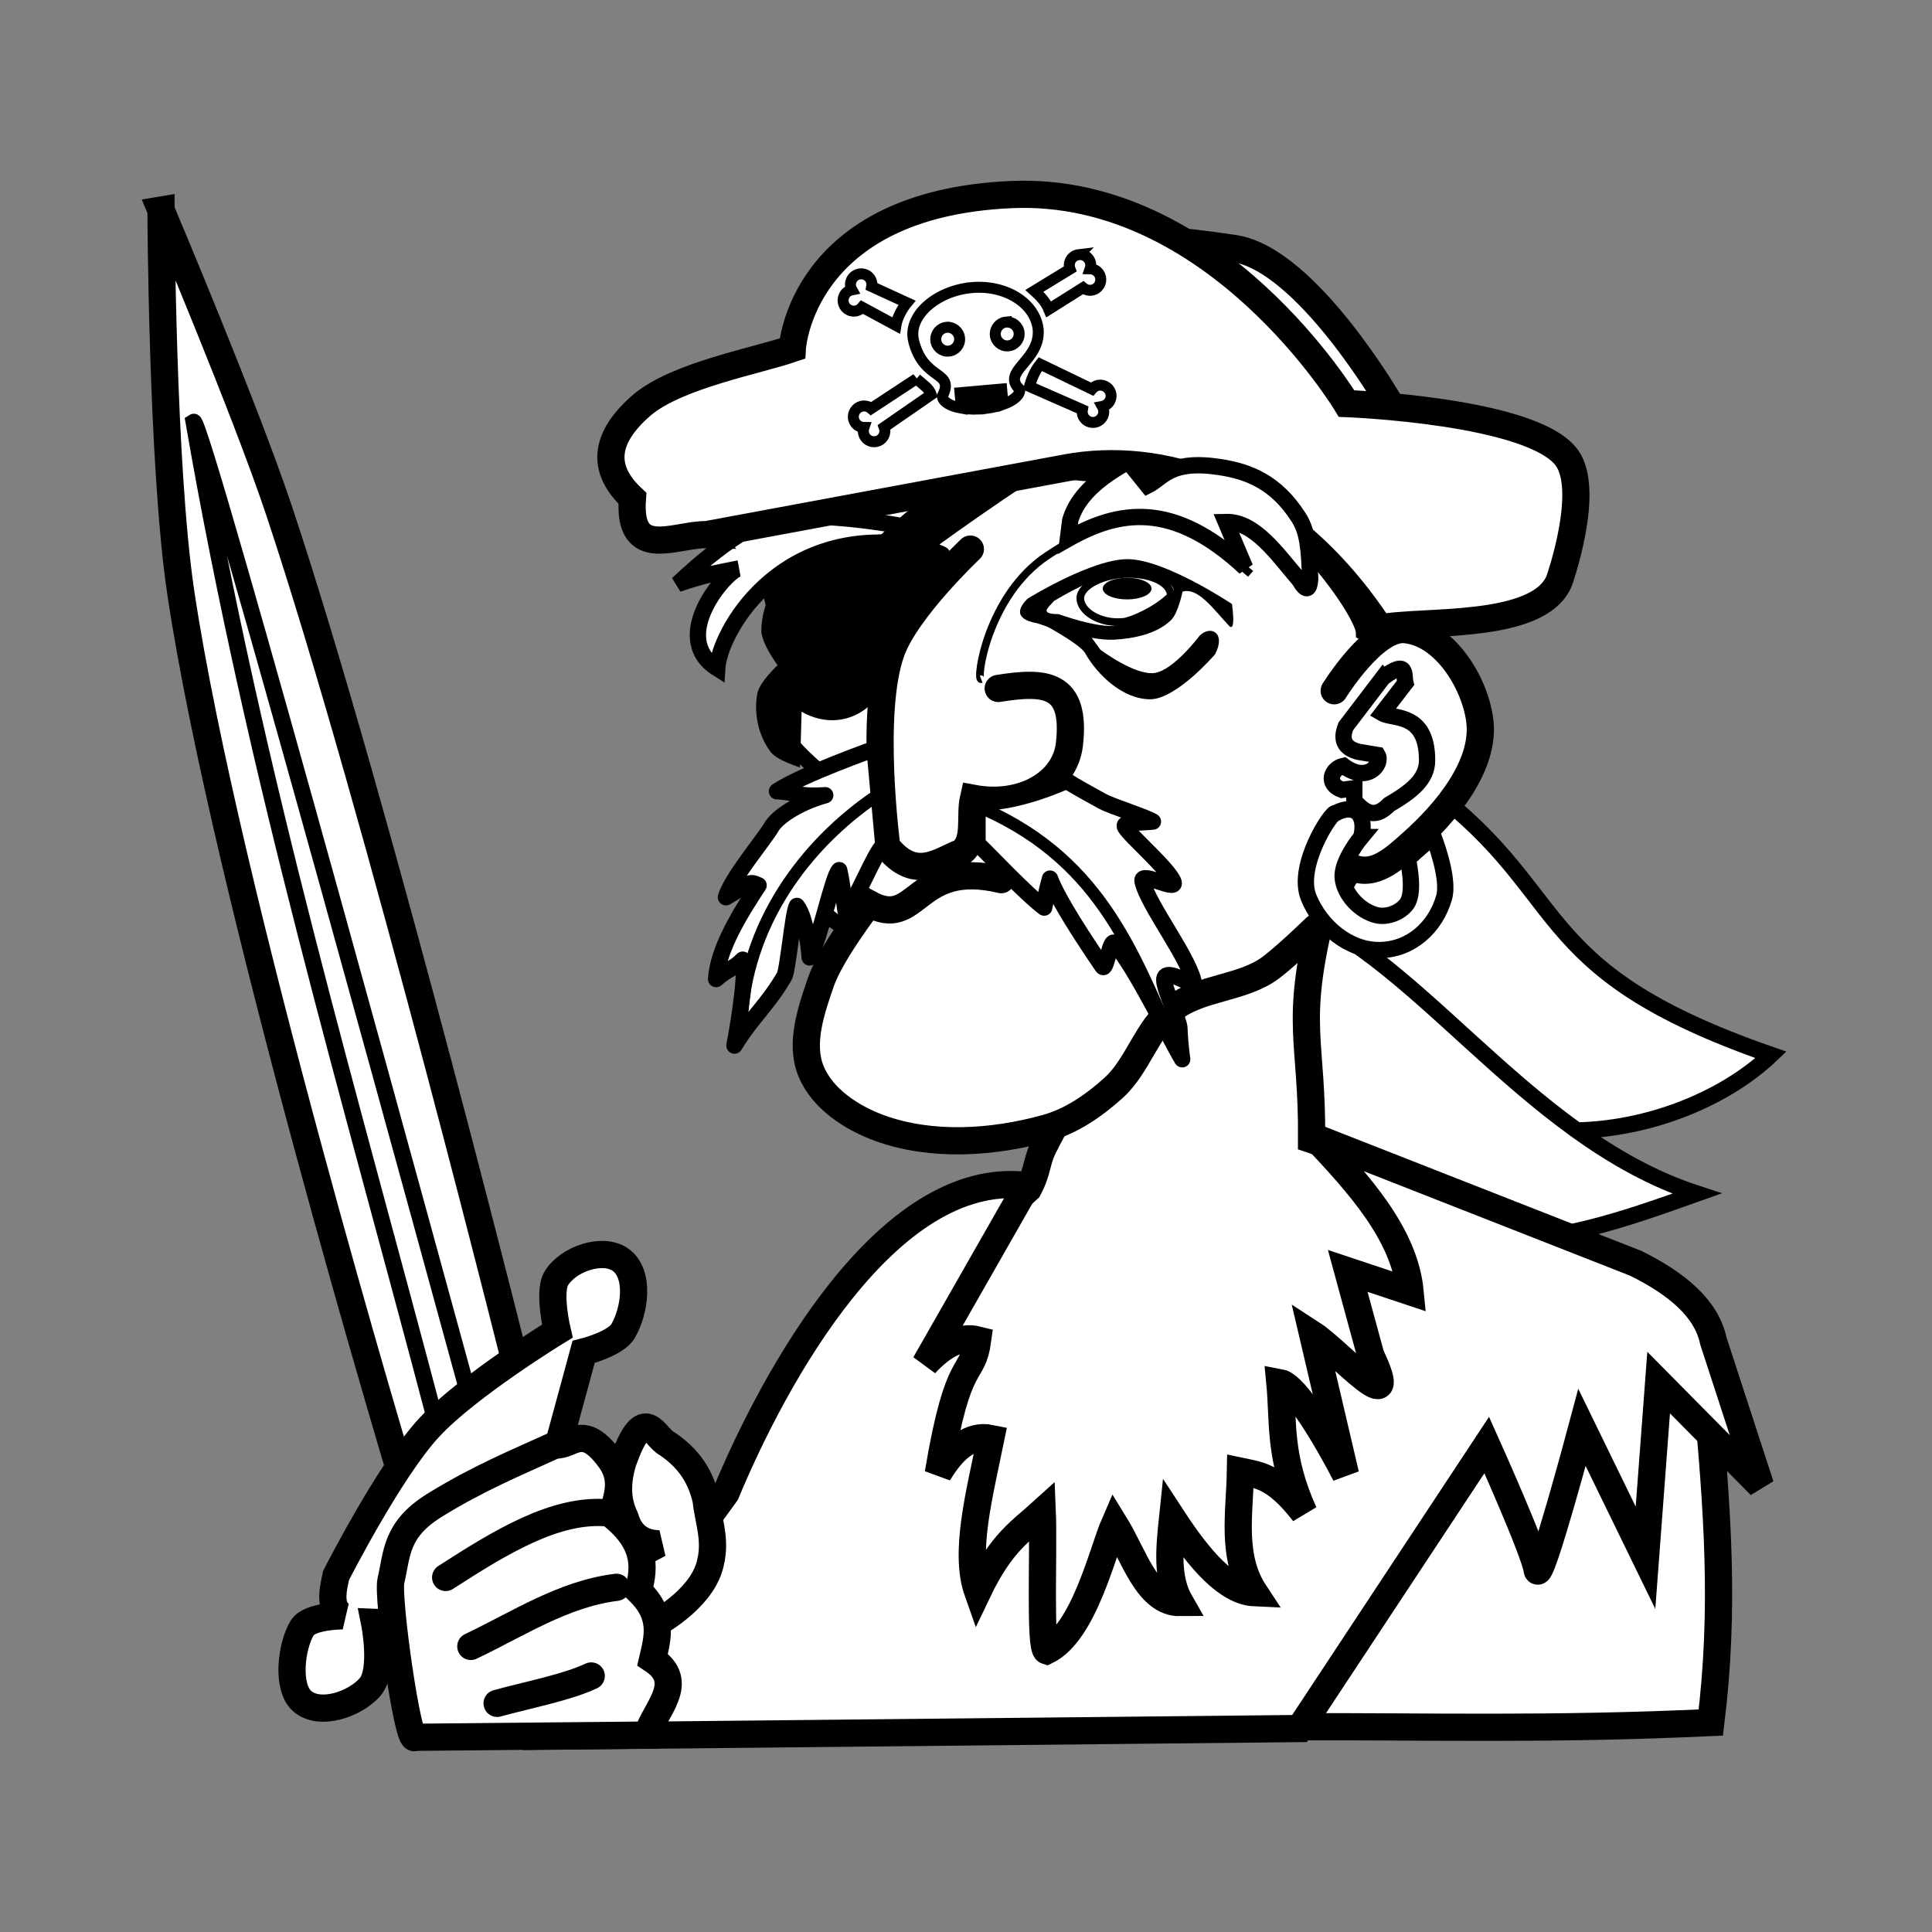 <svg:svg xmlns:dc="http://purl.org/dc/elements/1.1/" xmlns:ns1="http://sodipodi.sourceforge.net/DTD/sodipodi-0.dtd" xmlns:ns2="http://www.inkscape.org/namespaces/inkscape" xmlns:ns4="http://creativecommons.org/ns#" xmlns:rdf="http://www.w3.org/1999/02/22-rdf-syntax-ns#" xmlns:svg="http://www.w3.org/2000/svg" height="125.831" id="svg2" version="1.1" viewBox="-6.057 -8.225 125.831 125.831" width="125.831" ns1:docname="pirat-lineart.svg" ns2:version="0.91 r13725">
  <svg:rect x="-6.057" y="-8.225" width="125.831" height="125.831" fill="#808080" stroke="none"/>
  <svg:title id="title4424">Pirate</svg:title>
  <svg:defs id="defs4" />
  <ns1:namedview bordercolor="#666666" borderopacity="1.0" fit-margin-bottom="1" fit-margin-left="1" fit-margin-right="1" fit-margin-top="1" id="base" pagecolor="#ffffff" showgrid="false" ns2:current-layer="layer1" ns2:cx="105.16839" ns2:cy="97.437686" ns2:document-units="mm" ns2:pageopacity="0.0" ns2:pageshadow="2" ns2:snap-global="false" ns2:window-height="1099" ns2:window-maximized="0" ns2:window-width="1497" ns2:window-x="701" ns2:window-y="108" ns2:zoom="1.979899" />
  <svg:g id="layer1" transform="translate(-57.181,-72.977)" ns2:groupmode="layer" ns2:label="Ebene 1">
    <svg:g id="g4363">
      <svg:path d="m 143.345,115.433 c 10.442,7.339 6.718,12.334 23.124,18.024 -6.147,5.843 -21.057,8.692 -28.004,-4.241 l -1.759,-10.028 z" id="path4217" style="fill:#ffffff;fill-opacity:1;fill-rule:evenodd;stroke:#000000;stroke-width:1.063;stroke-linecap:butt;stroke-linejoin:miter;stroke-miterlimit:4;stroke-dasharray:none;stroke-opacity:1" ns1:nodetypes="ccccc" ns2:connector-curvature="0" />
      <svg:path d="m 134.183,123.624 c 8.929,2.643 16.005,15.139 27.453,18.866 -9.131,3.248 -20.33,7.361 -28.941,-7.773 l -4.719,-6.662 z" id="path4217-9" style="fill:#ffffff;fill-opacity:1;fill-rule:evenodd;stroke:#000000;stroke-width:1.063;stroke-linecap:butt;stroke-linejoin:miter;stroke-miterlimit:4;stroke-dasharray:none;stroke-opacity:1" ns1:nodetypes="ccccc" ns2:connector-curvature="0" />
      <svg:path d="m 119.271,139.116 c -0.712,1.249 -0.471,1.747 -1.17,3.064 l -10.952,9.995 -6.322,12.392 c 3.926,8.909 30.305,12.88 37.261,5.15 1.498,-1.665 7.515,-11.987 7.27,-19.692 -0.199,-6.246 -6.175,-10.184 -8.809,-11.055 0.049,-6.589 -1.14,-7.38 0.645,-14.663 l -2.499,2.592 c -11.575,2.151 -12.247,6.233 -15.424,12.218 z" id="path4194" style="fill:#ffffff;fill-opacity:1;fill-rule:evenodd;stroke:#000000;stroke-width:1.772;stroke-linecap:butt;stroke-linejoin:miter;stroke-miterlimit:4;stroke-dasharray:none;stroke-opacity:1" ns1:nodetypes="ccccsscccc" ns2:connector-curvature="0" />
      <svg:path d="m 102.172,98.397 c 0,0 12.681,-3.893 19.008,-2.874 2.654,0.427 6.274,-1.177 9.378,0.403 5.132,2.612 9.377,8.858 9.377,10.034 2.848,1.519 3.772,4.481 2.319,9.226 0,0 -2.784,7.216 -5.395,9.932 -0.941,0.979 -2.082,2.507 -3.292,3.143 -1.804,0.949 -3.76,0.903 -5.43,2.05 -1.915,1.315 -3.191,4.231 -5.292,6.011 -2.551,2.161 -6.03,3.078 -9.682,2.913 -4.077,-0.184 -10.323,-1.594 -9.63,-7.563 0.269,-2.319 1.39,-4.388 2.723,-6.454 -1.548,-0.695 -3.147,-2.807 -3.529,-4.739 -0.384,-1.939 1.462,-5.748 1.462,-5.748 0,0 -2.38,-2.009 -2.672,-3.428 -0.213,-1.038 0.807,-3.075 0.807,-3.075 -0.056,-3.278 -2.726,-7.079 -0.151,-9.832 z" id="path4173" style="fill:#ffffff;fill-opacity:1;fill-rule:evenodd;stroke:#000000;stroke-width:1;stroke-linecap:butt;stroke-linejoin:miter;stroke-miterlimit:4;stroke-dasharray:none;stroke-opacity:1" ns1:nodetypes="cssccsssssscscscc" ns2:connector-curvature="0" />
      <svg:path d="m 114.323,100.515 c 0,0 -4.143,3.903 -5.143,6.655 -1.459,4.014 -0.303,12.705 -0.303,12.705 1.852,2.357 3.466,0.914 4.84,0.403 1.021,-0.725 0.538,-2.353 0.807,-3.529 3.14,0.584 5.963,-0.976 6.252,-3.529 0.454,-4.01 -1.593,-4.116 -4.638,-3.63" id="path4158" style="fill:#ffffff;fill-opacity:1;fill-rule:evenodd;stroke:#000000;stroke-width:1.772;stroke-linecap:round;stroke-linejoin:miter;stroke-miterlimit:4;stroke-dasharray:none;stroke-opacity:1" ns1:nodetypes="cscccsc" ns2:connector-curvature="0" />
      <svg:path d="m 115.029,108.985 c -0.364,0.137 0.396,-5.479 4.336,-8.067 2.052,-1.348 4.513,-2.655 6.958,-2.42 2.399,0.23 6.252,3.63 6.252,3.63" id="path4160" style="fill:none;fill-rule:evenodd;stroke:#000000;stroke-width:0.5;stroke-linecap:butt;stroke-linejoin:miter;stroke-miterlimit:4;stroke-dasharray:none;stroke-opacity:1" ns1:nodetypes="cssc" ns2:connector-curvature="0" />
      <svg:path d="m 118.457,105.153 c 0.416,0.092 3.008,1.554 3.328,2.118 0.854,1.51 2.5,3.011 4.235,3.025 1.715,0.014 4.235,-2.924 4.235,-2.924 0.743,-1.377 -0.269,-1.95 -1.008,-1.21 0,0 -1.672,2.239 -2.924,2.42 -1.267,0.183 -3.529,-1.513 -3.529,-1.513 l -0.807,-1.109 z" id="path4162" style="fill:#000000;fill-opacity:1;fill-rule:evenodd;stroke:none;stroke-width:1px;stroke-linecap:butt;stroke-linejoin:miter;stroke-opacity:1" ns1:nodetypes="cssccsccc" ns2:connector-curvature="0" />
      <svg:path d="m 124.609,101.17 c -2.347,-0.041 -6.554,2.571 -6.554,2.571 -0.368,0.361 -1.178,1.291 0.656,1.614 0,0 3.293,1.162 4.991,1.059 1.294,-0.078 2.738,-0.369 3.68,-1.261 0.487,-0.461 0.757,-1.866 0.757,-1.866 1.025,-0.31 2.05,1.187 3.075,2.269 0.276,0.19 0.277,-0.446 0.151,-1.462 0,0 -4.302,-2.882 -6.756,-2.924 z m -0.078,0.803 c 0.912,0.026 2.397,0.659 2.397,0.659 0.564,0.164 0.797,0.492 0.555,1.059 0,0 -2.254,1.632 -3.579,1.815 -1.29,0.178 -3.832,-0.756 -3.832,-0.756 -1.351,0.003 -0.603,-0.479 -0.302,-0.858 0,0 2.935,-1.795 4.588,-1.916 0.055,-0.004 0.113,-0.005 0.174,-0.003 z" id="path4164" style="fill:#000000;fill-opacity:1;fill-rule:evenodd;stroke:none;stroke-width:1px;stroke-linecap:butt;stroke-linejoin:miter;stroke-opacity:1" ns2:connector-curvature="0" />
      <svg:path d="m 136.81,125.169 c 0,0 -1.79,1.742 -2.874,2.571 -1.854,1.419 -4.616,1.282 -6.454,2.723 -1.682,1.319 -2.245,3.71 -3.832,5.143 -1.264,1.142 -2.744,2.168 -4.386,2.622 -3.483,0.962 -7.442,1.228 -10.84,0 -1.829,-0.661 -3.762,-1.926 -4.487,-3.731 -0.726,-1.805 0.022,-3.959 0.655,-5.798 0.648,-1.883 3.126,-5.092 3.126,-5.092 3.248,1.782 2.908,-2.927 8.621,-1.563" id="path4171" style="fill:none;fill-rule:evenodd;stroke:#000000;stroke-width:1.772;stroke-linecap:round;stroke-linejoin:miter;stroke-miterlimit:4;stroke-dasharray:none;stroke-opacity:1" ns1:nodetypes="cssssssscc" ns2:connector-curvature="0" />
      <svg:path d="m 110.592,99.154 c 0,0 -6.476,-1.342 -9.529,-0.454 -2.27,0.66 -5.798,4.084 -5.798,4.084 1.81,-0.625 2.808,-0.764 3.983,-1.008 -0.814,0.129 -4.607,4.485 -1.412,6.504 0.139,-2.326 3.936,-9.168 12.352,-8.067 1.191,-0.564 0.421,-0.736 0.403,-1.059 z" id="path4175" style="fill:#ffffff;fill-opacity:1;fill-rule:evenodd;stroke:#000000;stroke-width:1.063;stroke-linecap:butt;stroke-linejoin:miter;stroke-miterlimit:4;stroke-dasharray:none;stroke-opacity:1" ns1:nodetypes="csccccc" ns2:connector-curvature="0" />
      <svg:path d="m 103.332,111.103 c 1.412,0.831 3.328,0.84 4.739,-0.706 1.097,-5.676 2.743,-6.312 4.588,-8.874 0.692,-0.976 0.128,-1.116 -0.353,-1.311 0,0 7.357,-5.378 11.747,-7.563 5.155,-2.565 11.956,-2.232 13.159,-1.865 0.46,0.086 1.329,-1.191 -0.958,-2.067 0,0 -4.839,-0.858 -7.21,-0.454 -3.621,0.617 -6.978,2.385 -10.235,4.084 -2.872,1.499 -5.491,3.447 -8.117,5.344 -0.747,0.54 -2.168,1.865 -2.168,1.865 0,0 -3.991,0.315 -5.445,1.513 -1.363,1.123 -2.346,2.973 -2.37,4.739 -0.011,0.834 1.059,2.269 1.059,2.269 0,0 -1.161,1.084 -1.311,1.815 -0.264,1.282 0.062,2.792 0.857,3.832 0.439,0.573 1.916,1.008 1.916,1.008 z" id="path4177" style="fill:#000000;fill-opacity:1;fill-rule:evenodd;stroke:none;stroke-width:1px;stroke-linecap:butt;stroke-linejoin:miter;stroke-opacity:1" ns1:nodetypes="ccccsccssscsscsscc" ns2:connector-curvature="0" />
      <svg:path d="m 138.02,109.741 c 0,0 2.57,-4.149 4.588,-3.983 2.546,0.209 4.554,3.367 4.891,5.899 0.389,2.93 -2.179,6.001 -4.386,7.966 -1.227,1.092 -2.484,2.283 -3.983,1.613 -0.756,-0.338 -1.008,-2.269 -1.008,-2.269" id="path4179" style="fill:#ffffff;fill-opacity:1;fill-rule:evenodd;stroke:#000000;stroke-width:1.772;stroke-linecap:round;stroke-linejoin:miter;stroke-miterlimit:4;stroke-dasharray:none;stroke-opacity:1" ns1:nodetypes="cssssc" ns2:connector-curvature="0" />
      <svg:path d="m 141.196,108.884 -2.42,3.176 c -0.312,0.801 -0.172,1.416 0.857,1.664 l 1.21,0.202 c 0.346,0.583 -0.663,1.87 -2.218,0.706 -0.804,0.182 -1.16,1.182 -0.101,1.563 l 0.807,-0.101 0,0.807 c 0.872,1.041 1.517,1.013 2.269,0.252 1.461,-0.852 2.469,-1.654 2.47,-2.874 0.004,-3.16 -2.216,-2.661 -2.924,-3.075 l 1.513,-1.966 c -0.131,-0.533 0.188,-1.592 -1.462,-0.353 z" id="path4181" style="fill:#ffffff;fill-opacity:1;fill-rule:evenodd;stroke:#000000;stroke-width:1.063;stroke-linecap:butt;stroke-linejoin:miter;stroke-miterlimit:4;stroke-dasharray:none;stroke-opacity:1" ns1:nodetypes="cccccccccsccc" ns2:connector-curvature="0" />
      <svg:path d="m 139.784,119.27 c 0.363,-1.505 -0.45,-2.211 -1.664,-1.563 -0.237,-0.178 -2.608,3.426 -1.765,5.496 0.771,1.891 2.597,3.458 4.638,3.428 2.025,-0.029 3.631,-1.48 4.185,-3.428 0.37,-1.304 -0.706,-3.983 -0.706,-3.983 l -1.664,1.462 c 0,0 0.508,2.125 -0.05,2.924 -0.403,0.575 -1.283,0.917 -1.966,0.756 -1.065,-0.25 -2.111,-1.331 -2.218,-2.42 -0.108,-1.096 1.21,-2.672 1.21,-2.672 z" id="path4183" style="fill:#ffffff;fill-opacity:1;fill-rule:evenodd;stroke:#000000;stroke-width:1.063;stroke-linecap:butt;stroke-linejoin:miter;stroke-miterlimit:4;stroke-dasharray:none;stroke-opacity:1" ns1:nodetypes="ccsssccsssc" ns2:connector-curvature="0" />
      <svg:path d="m 127.381,103.565 c -0.958,0.95 -2.575,1.639 -3.075,1.689 -1.551,0.156 -2.823,-0.688 -2.823,-1.538 0,-0.849 1.567,-1.588 3.126,-1.588 1.559,0 2.773,0.588 2.773,1.437 z" id="path4185" style="color:#000000;display:inline;overflow:visible;visibility:visible;opacity:1;fill:none;fill-opacity:1;fill-rule:nonzero;stroke:#000000;stroke-width:0.5;stroke-linecap:round;stroke-linejoin:bevel;stroke-miterlimit:4;stroke-dasharray:none;stroke-dashoffset:0;stroke-opacity:1;marker:none;enable-background:accumulate" ns1:nodetypes="csssc" ns2:connector-curvature="0" />
      <svg:ellipse cx="124.533" cy="103.086" id="path4188" rx="1.588" ry="0.706" style="color:#000000;display:inline;overflow:visible;visibility:visible;opacity:1;fill:#000000;fill-opacity:1;fill-rule:nonzero;stroke:none;stroke-width:1.772;stroke-linecap:round;stroke-linejoin:bevel;stroke-miterlimit:4;stroke-dasharray:none;stroke-dashoffset:0;stroke-opacity:1;marker:none;enable-background:accumulate" />
      <svg:path d="m 101.882,96.629 c 0,0 -0.222,-20.347 29.662,-15.686 4.716,0.735 10.125,10.125 10.125,10.125 1.322,2.713 1.71,6.879 1.426,12.407 0,0 -9.229,-8.628 -22.959,-9.84 -6.142,-0.542 -18.253,2.995 -18.253,2.995 z" id="path4192" style="fill:#ffffff;fill-opacity:1;fill-rule:evenodd;stroke:#000000;stroke-width:1.772;stroke-linecap:butt;stroke-linejoin:miter;stroke-miterlimit:4;stroke-dasharray:none;stroke-opacity:1" ns1:nodetypes="csccsc" ns2:connector-curvature="0" />
      <svg:path d="M 97.152,99.573 120.575,95.221 c 5.834,-1.084 14.13,0.875 20.419,10.437 2.656,-0.561 10.373,0.191 11.691,-3.101 0,0 2.038,-5.792 0.504,-7.966 -2.187,-3.099 -14.363,-3.554 -14.363,-3.554 0,0 -8.52,-14.197 -21.831,-13.613 -13.771,0.604 -14.268,10.033 -14.268,10.033 -2.302,0.793 -7.457,1.727 -9.759,3.646 -2.534,2.17 -2.692,4.2 -0.655,6.101 -0.308,4.126 2.795,2.329 4.84,2.37 z" id="path4190" style="fill:#ffffff;fill-opacity:1;fill-rule:evenodd;stroke:#000000;stroke-width:1.772;stroke-linecap:butt;stroke-linejoin:miter;stroke-miterlimit:4;stroke-dasharray:none;stroke-opacity:1" ns1:nodetypes="csccscscccc" ns2:connector-curvature="0" />
      <svg:path d="m 120.827,98.649 c 0.338,-1.148 1.226,-2.439 3.781,-3.832 l 1.26,1.563 c 1.001,-0.497 1.434,-1.702 4.689,-1.21 1.902,0.287 3.676,0.99 5.143,3.277 0.608,0.948 0.687,2.049 0.756,4.033 -0.051,0.693 -0.252,0.835 -0.706,0.05 -1.492,-1.751 -2.913,-3.83 -4.79,-3.781 l 1.26,2.975 c -4.735,-4.408 -8.276,-3.717 -11.546,-1.865 z" id="path4169" style="fill:#ffffff;fill-opacity:1;fill-rule:evenodd;stroke:#000000;stroke-width:1.063;stroke-linecap:butt;stroke-linejoin:miter;stroke-miterlimit:4;stroke-dasharray:none;stroke-opacity:1" ns1:nodetypes="cccsscccccc" ns2:connector-curvature="0" />
      <svg:path d="m 108.085,113.528 c 0,0 -4.723,1.667 -6.357,2.759 1.166,0.03 1.282,0.382 3.145,0.258 -1.869,0.518 -3.164,1.48 -3.49,2.045 -0.475,0.824 -2.672,3.44 -2.979,4.6 1.539,-0.885 1.449,-1.096 2.127,-0.777 -1.195,1.815 -2.645,4.141 -2.767,6.105 0.791,-0.701 1.061,-0.596 1.734,-1.262 0.346,0.96 -0.539,5.595 -0.539,5.595 1.165,-1.901 2.12,-2.589 3.249,-4.511 0.23,-0.391 0.568,-4.206 0.816,-4.584 0.673,0.876 0.834,3.353 0.834,3.353 0.692,-1.269 1.481,-5.242 1.923,-5.686 0.202,0.88 0.284,1.79 0.414,2.671 0.693,-0.631 1.835,-3.703 2.46,-4.292 z" id="path4196" style="fill:#ffffff;fill-opacity:1;fill-rule:evenodd;stroke:#000000;stroke-width:1.063;stroke-linecap:butt;stroke-linejoin:round;stroke-miterlimit:4;stroke-dasharray:none;stroke-opacity:1" ns1:nodetypes="cccccccccccccccc" ns2:connector-curvature="0" />
      <svg:path d="m 114.787,116.915 c -0.111,0.145 2.099,0.323 5.816,-1.309 0.59,0.394 1.472,0.862 2.346,1.348 0.506,0.281 2.824,1.023 3.266,1.306 -1.12,0.11 -2.016,0.009 -1.808,0.37 0.343,0.595 2.905,2.782 3.155,3.587 0.189,0.609 -2.167,-0.753 -2.024,-0.073 0.333,1.58 3.224,5.21 3.368,6.794 -1.037,-0.569 -1.993,-1.02 -1.954,-0.327 0.039,0.693 0.972,2.582 0.988,3.11 0.033,1.057 0.18,2.021 0.18,2.021 -0.777,-1.268 -2.864,-5.697 -4.401,-7.556 -0.305,-0.369 -0.541,1.881 -0.793,1.511 -1.112,-1.629 -2.897,-4.327 -3.416,-5.721 -0.376,1.368 -0.138,0.707 -0.376,1.886 -1.187,-0.882 -3.614,-3.476 -4.347,-4.167 z" id="path4196-7" style="fill:#ffffff;fill-opacity:1;fill-rule:evenodd;stroke:#000000;stroke-width:1.063;stroke-linecap:butt;stroke-linejoin:round;stroke-miterlimit:4;stroke-dasharray:none;stroke-opacity:1" ns1:nodetypes="cccccccccccsscccc" ns2:connector-curvature="0" />
      <svg:path d="m 135.182,177.213 c 9.055,-0.024 16.922,0.214 27.368,-0.273 0.893,-7.307 0.481,-13.507 -0.332,-22.14 -6.101,-3.445 -9.923,0.595 -14.831,1.07 -4.65,7.174 -9.46,13.996 -12.205,21.344 z" id="path4244" style="fill:#ffffff;fill-opacity:1;fill-rule:evenodd;stroke:#000000;stroke-width:1.772;stroke-linecap:butt;stroke-linejoin:miter;stroke-miterlimit:4;stroke-dasharray:none;stroke-opacity:1" ns1:nodetypes="ccccc" ns2:connector-curvature="0" />
      <svg:path d="m 136.763,138.828 20.891,8.2 c 2.72,1.343 4.62,2.96 5.062,5.062 l 3.066,9.412 -6.631,-6.702 -0.856,11.408 -4.136,-8.485 c 0,0 -2.781,10.41 -2.923,9.269 -0.143,-1.141 -3.28,-8.128 -3.28,-8.128 L 135.764,177.331 86.923,177.83 98.402,162.001 c 3.131,-7.53 10.516,-21.136 19.608,-20.036 l -6.631,11.622 c 1.141,-1.228 2.282,-1.86 3.422,-1.569 -0.357,2.614 -1.239,0.742 -2.567,8.699 0.969,-1.619 2.074,-2.561 3.422,-2.282 -0.74,3.631 -1.755,7.444 -0.856,9.982 1.537,-3.217 2.85,-3.972 4.207,-5.205 0.106,2.531 -0.187,8.906 0.285,9.055 2.447,-1.204 3.651,-6.507 4.421,-8.271 1.278,2.065 2.129,5.157 4.278,5.134 -0.909,-1.582 -0.703,-3.537 -0.499,-5.49 1.783,2.728 3.565,4.768 5.348,4.849 -1.557,-2.361 -0.972,-5.198 -0.927,-7.915 1.16,0.247 2.242,0.26 4.136,2.709 -1.658,-3.68 -1.317,-5.86 -1.569,-8.485 1.07,0.193 3.209,3.914 4.278,5.989 l -2.139,-9.127 c 1.698,1.1 5.994,6.039 3.779,1.355 l -1.497,-5.49 4.064,1.355 c -0.362,-3.766 -3.374,-7.046 -6.203,-10.054 z" id="path4215" style="fill:#ffffff;fill-opacity:1;fill-rule:evenodd;stroke:#000000;stroke-width:1.772;stroke-linecap:butt;stroke-linejoin:miter;stroke-miterlimit:4;stroke-dasharray:none;stroke-opacity:1" ns1:nodetypes="cccccccsccccccccccccccccccccccccc" ns2:connector-curvature="0" />
      <svg:path d="m 94.049,165.302 c -1.096,-0.032 -1.875,-0.539 -2.21,-1.711 -0.556,-1.11 -0.536,-2.336 -0.143,-3.636 1.312,-3.7 1.936,-1.89 2.709,-1.283 1.655,1.045 2.381,2.355 2.709,3.779 0.138,1.34 0.654,2.555 0.285,4.064 -0.413,2.022 -2.819,3.772 -4.849,4.635 l -1.996,-3.993 z" id="path4242" style="fill:#ffffff;fill-opacity:1;fill-rule:evenodd;stroke:#000000;stroke-width:1.772;stroke-linecap:butt;stroke-linejoin:bevel;stroke-miterlimit:4;stroke-dasharray:none;stroke-opacity:1" ns1:nodetypes="ccccccccc" ns2:connector-curvature="0" />
      <svg:path d="m 61.611,78.435 c 0,0 0.057,16.67 1.283,24.884 2.938,19.675 14.474,57.897 14.474,57.897 l 7.986,-5.062 c 0,0 -9.688,-39.048 -16.043,-58.111 -2.221,-6.662 -7.701,-19.608 -7.701,-19.608 z" id="path4246" style="fill:#ffffff;fill-opacity:1;fill-rule:evenodd;stroke:#000000;stroke-width:1.772;stroke-linecap:butt;stroke-linejoin:miter;stroke-miterlimit:4;stroke-dasharray:none;stroke-opacity:1" ns1:nodetypes="csccsc" ns2:connector-curvature="0" />
      <svg:path d="m 73.019,167.349 c 0,0 3.48,-6.847 6.061,-9.626 2.533,-2.727 8.342,-6.275 8.342,-6.275 0,0 -0.603,-2.518 -0.071,-3.422 0.739,-1.258 3.027,-2.072 4.207,-1.212 1.249,0.91 0.92,3.299 0.143,4.635 -0.487,0.836 -2.567,1.355 -2.567,1.355 l -1.996,7.344 -9.84,10.339 -1.783,-0.071 c 0,0 0.637,3.146 -0.285,4.207 -0.988,1.136 -3.285,1.916 -4.421,0.927 -1.042,-0.907 -0.719,-3.597 2e-6,-4.777 0.477,-0.783 2.638,-0.784 2.638,-0.784 -0.842,-0.413 -0.712,-1.474 -0.428,-2.638 z" id="path4248" style="fill:#ffffff;fill-opacity:1;fill-rule:evenodd;stroke:#000000;stroke-width:1.772;stroke-linecap:butt;stroke-linejoin:miter;stroke-miterlimit:4;stroke-dasharray:none;stroke-opacity:1" ns1:nodetypes="cscsssccccssscc" ns2:connector-curvature="0" />
      <svg:path d="m 78.153,177.901 c -0.448,0.61 -1.825,-9.102 -1.569,-10.196 0.414,-1.769 0.292,-3.337 2.852,-4.92 2.825,-1.746 5.229,-2.732 7.843,-3.922 1.105,0.093 1.781,-1.502 3.565,0.927 0.993,1.351 0.435,2.538 0.143,3.636 2.179,1.755 2.166,3.353 1.711,4.92 1.698,1.624 1.26,3.053 0.927,4.492 2.257,1.491 0.131,3.257 -0.357,4.92 z" id="path4240" style="fill:#ffffff;fill-opacity:1;fill-rule:evenodd;stroke:#000000;stroke-width:1.772;stroke-linecap:butt;stroke-linejoin:miter;stroke-miterlimit:4;stroke-dasharray:none;stroke-opacity:1" ns1:nodetypes="csscsccccc" ns2:connector-curvature="0" />
      <svg:path d="m 108.122,116.649 c -4.518,3.098 -8.495,8.29 -8.722,14.873" id="path4250" style="fill:none;fill-rule:evenodd;stroke:#000000;stroke-width:0.8;stroke-linecap:round;stroke-linejoin:miter;stroke-miterlimit:4;stroke-dasharray:none;stroke-opacity:1" ns1:nodetypes="cc" ns2:connector-curvature="0" />
      <svg:path d="m 114.525,117.153 c 8.148,3.321 10.308,9.479 13.008,15.529" id="path4252" style="fill:none;fill-rule:evenodd;stroke:#000000;stroke-width:0.8;stroke-linecap:round;stroke-linejoin:miter;stroke-miterlimit:4;stroke-dasharray:none;stroke-opacity:1" ns1:nodetypes="cc" ns2:connector-curvature="0" />
      <svg:path d="m 80.149,167.491 c 3.582,-2.31 7.157,-4.505 10.553,-4.207" id="path4254" style="fill:none;fill-rule:evenodd;stroke:#000000;stroke-width:1.772;stroke-linecap:round;stroke-linejoin:miter;stroke-miterlimit:4;stroke-dasharray:none;stroke-opacity:1" ns1:nodetypes="cc" ns2:connector-curvature="0" />
      <svg:path d="m 81.789,171.983 c 3.098,-1.474 6.036,-3.426 9.483,-3.85" id="path4256" style="fill:none;fill-rule:evenodd;stroke:#000000;stroke-width:1.772;stroke-linecap:round;stroke-linejoin:miter;stroke-miterlimit:4;stroke-dasharray:none;stroke-opacity:1" ns1:nodetypes="cc" ns2:connector-curvature="0" />
      <svg:path d="m 83.5,175.691 c 2.105,-0.574 4.539,-1.038 6.132,-1.783" id="path4258" style="fill:none;fill-rule:evenodd;stroke:#000000;stroke-width:1.772;stroke-linecap:round;stroke-linejoin:miter;stroke-miterlimit:4;stroke-dasharray:none;stroke-opacity:1" ns1:nodetypes="cc" ns2:connector-curvature="0" />
      <svg:path d="m 63.737,92.227 c 4.076,23.483 10.186,43.918 15.77,65.139 0,0 1.58,-1.536 1.996,-2.282 C 80.86,152.766 64.261,91.878 63.737,92.227 Z" id="path4260" style="fill:none;fill-rule:evenodd;stroke:#000000;stroke-width:1.063;stroke-linecap:butt;stroke-linejoin:miter;stroke-miterlimit:4;stroke-dasharray:none;stroke-opacity:1" ns1:nodetypes="cccc" ns2:connector-curvature="0" />
      <svg:g id="g4264" style="stroke-width:20.928;stroke-miterlimit:4;stroke-dasharray:none" transform="matrix(0.034,-0.003,0.003,0.034,110.53,85.516)">
        <svg:g id="g4266" style="fill:#ffffff;stroke:#000000;stroke-width:6.557;stroke-miterlimit:4;stroke-dasharray:none" transform="matrix(3.192,0,0,3.192,-211.829,-177.532)">
          <svg:path d="M 65.771,91.563 37.25,106.906 c -2.002,-2.06 -5.239,-2.566 -7.844,-1.062 -3.074,1.775 -4.15,5.675 -2.375,8.75 1.074,1.86 2.952,2.986 4.938,3.188 -0.818,1.82 -0.793,4.015 0.281,5.875 1.775,3.075 5.738,4.119 8.812,2.344 2.593,-1.497 3.735,-4.553 2.969,-7.312 l 29.769,-16.928 c -0.94,-3.666 -3.785,-5.839 -8.029,-10.196 z M 169,26.156 c -1.036,0.03 -2.102,0.289 -3.062,0.844 -2.608,1.506 -3.727,4.546 -2.938,7.312 l -22.332,11.076 c 3.234,3.46 6.282,7.467 7.595,11.746 l 21.519,-11.04 c 2.007,2.045 5.218,2.56 7.812,1.062 3.075,-1.775 4.119,-5.707 2.344,-8.781 -1.074,-1.86 -2.952,-2.986 -4.938,-3.188 0.818,-1.82 0.793,-3.984 -0.281,-5.844 -1.22,-2.114 -3.44,-3.254 -5.719,-3.188 z" id="path4268" style="fill:#ffffff;stroke:#000000;stroke-width:6.557;stroke-miterlimit:4;stroke-dasharray:none" ns1:nodetypes="ccscccscccssccccsscss" ns2:connector-curvature="0" />
          <svg:path d="m 140.264,89.35 c -3.788,3.886 -6.335,9.235 -7.61,12.713 l 30.314,16.625 c -0.766,2.76 0.376,5.815 2.969,7.312 3.074,1.775 7.037,0.731 8.812,-2.344 1.074,-1.86 1.099,-4.055 0.281,-5.875 1.985,-0.202 3.864,-1.327 4.938,-3.188 1.775,-3.075 0.699,-6.975 -2.375,-8.75 -2.604,-1.504 -5.842,-0.997 -7.844,1.062 z M 37.375,26.156 c -2.058,0.139 -3.984,1.266 -5.094,3.188 -1.074,1.86 -1.099,4.024 -0.281,5.844 -1.985,0.202 -3.864,1.327 -4.938,3.188 -1.775,3.075 -0.731,7.006 2.344,8.781 2.594,1.498 5.806,0.983 7.812,-1.062 l 19.146,12.624 c 1.081,-4.28 4.323,-9.485 7.773,-12.944 L 44,34.312 C 44.789,31.546 43.67,28.506 41.062,27 39.91,26.334 38.61,26.073 37.375,26.156 Z" id="path4270" style="fill:#ffffff;stroke:#000000;stroke-width:6.557;stroke-miterlimit:4;stroke-dasharray:none" ns1:nodetypes="cccscccsccsscssccccss" ns2:connector-curvature="0" />
        </svg:g>
        <svg:path d="m 118.524,-49.36 c -65.882,0 -127.131,41.826 -119.294,91.964 12.272,78.509 74.406,62.779 45.184,109.619 0,10.846 13.636,20.394 34.212,25.834 l 0,-29.524 15.959,0 0,32.616 c 5.105,0.72 10.42,1.251 15.959,1.496 l 0,-34.112 15.959,0 0,34.112 c 5.541,-0.245 10.85,-0.776 15.959,-1.496 l 0,-32.616 15.959,0 0,29.524 c 20.606,-5.44 34.312,-14.988 34.312,-25.834 -33.43,-37.388 43.295,-50.21 45.084,-109.619 0,-50.747 -53.412,-91.964 -119.294,-91.964 z m -54.36,71.317 c 12.59,0 22.841,10.251 22.841,22.841 0,12.591 -10.251,22.742 -22.841,22.742 -12.59,0 -22.742,-10.151 -22.742,-22.742 0,-12.591 10.151,-22.841 22.742,-22.841 z m 114.007,0 c 12.591,0 22.842,10.251 22.842,22.841 0,12.591 -10.251,22.742 -22.842,22.742 -12.591,0 -22.742,-10.151 -22.742,-22.742 0,-12.591 10.151,-22.841 22.742,-22.841 z" id="path4272" style="fill:#ffffff;stroke:#000000;stroke-width:20.928;stroke-miterlimit:4;stroke-dasharray:none" ns2:connector-curvature="0" />
      </svg:g>
    </svg:g>
  </svg:g>
</svg:svg>